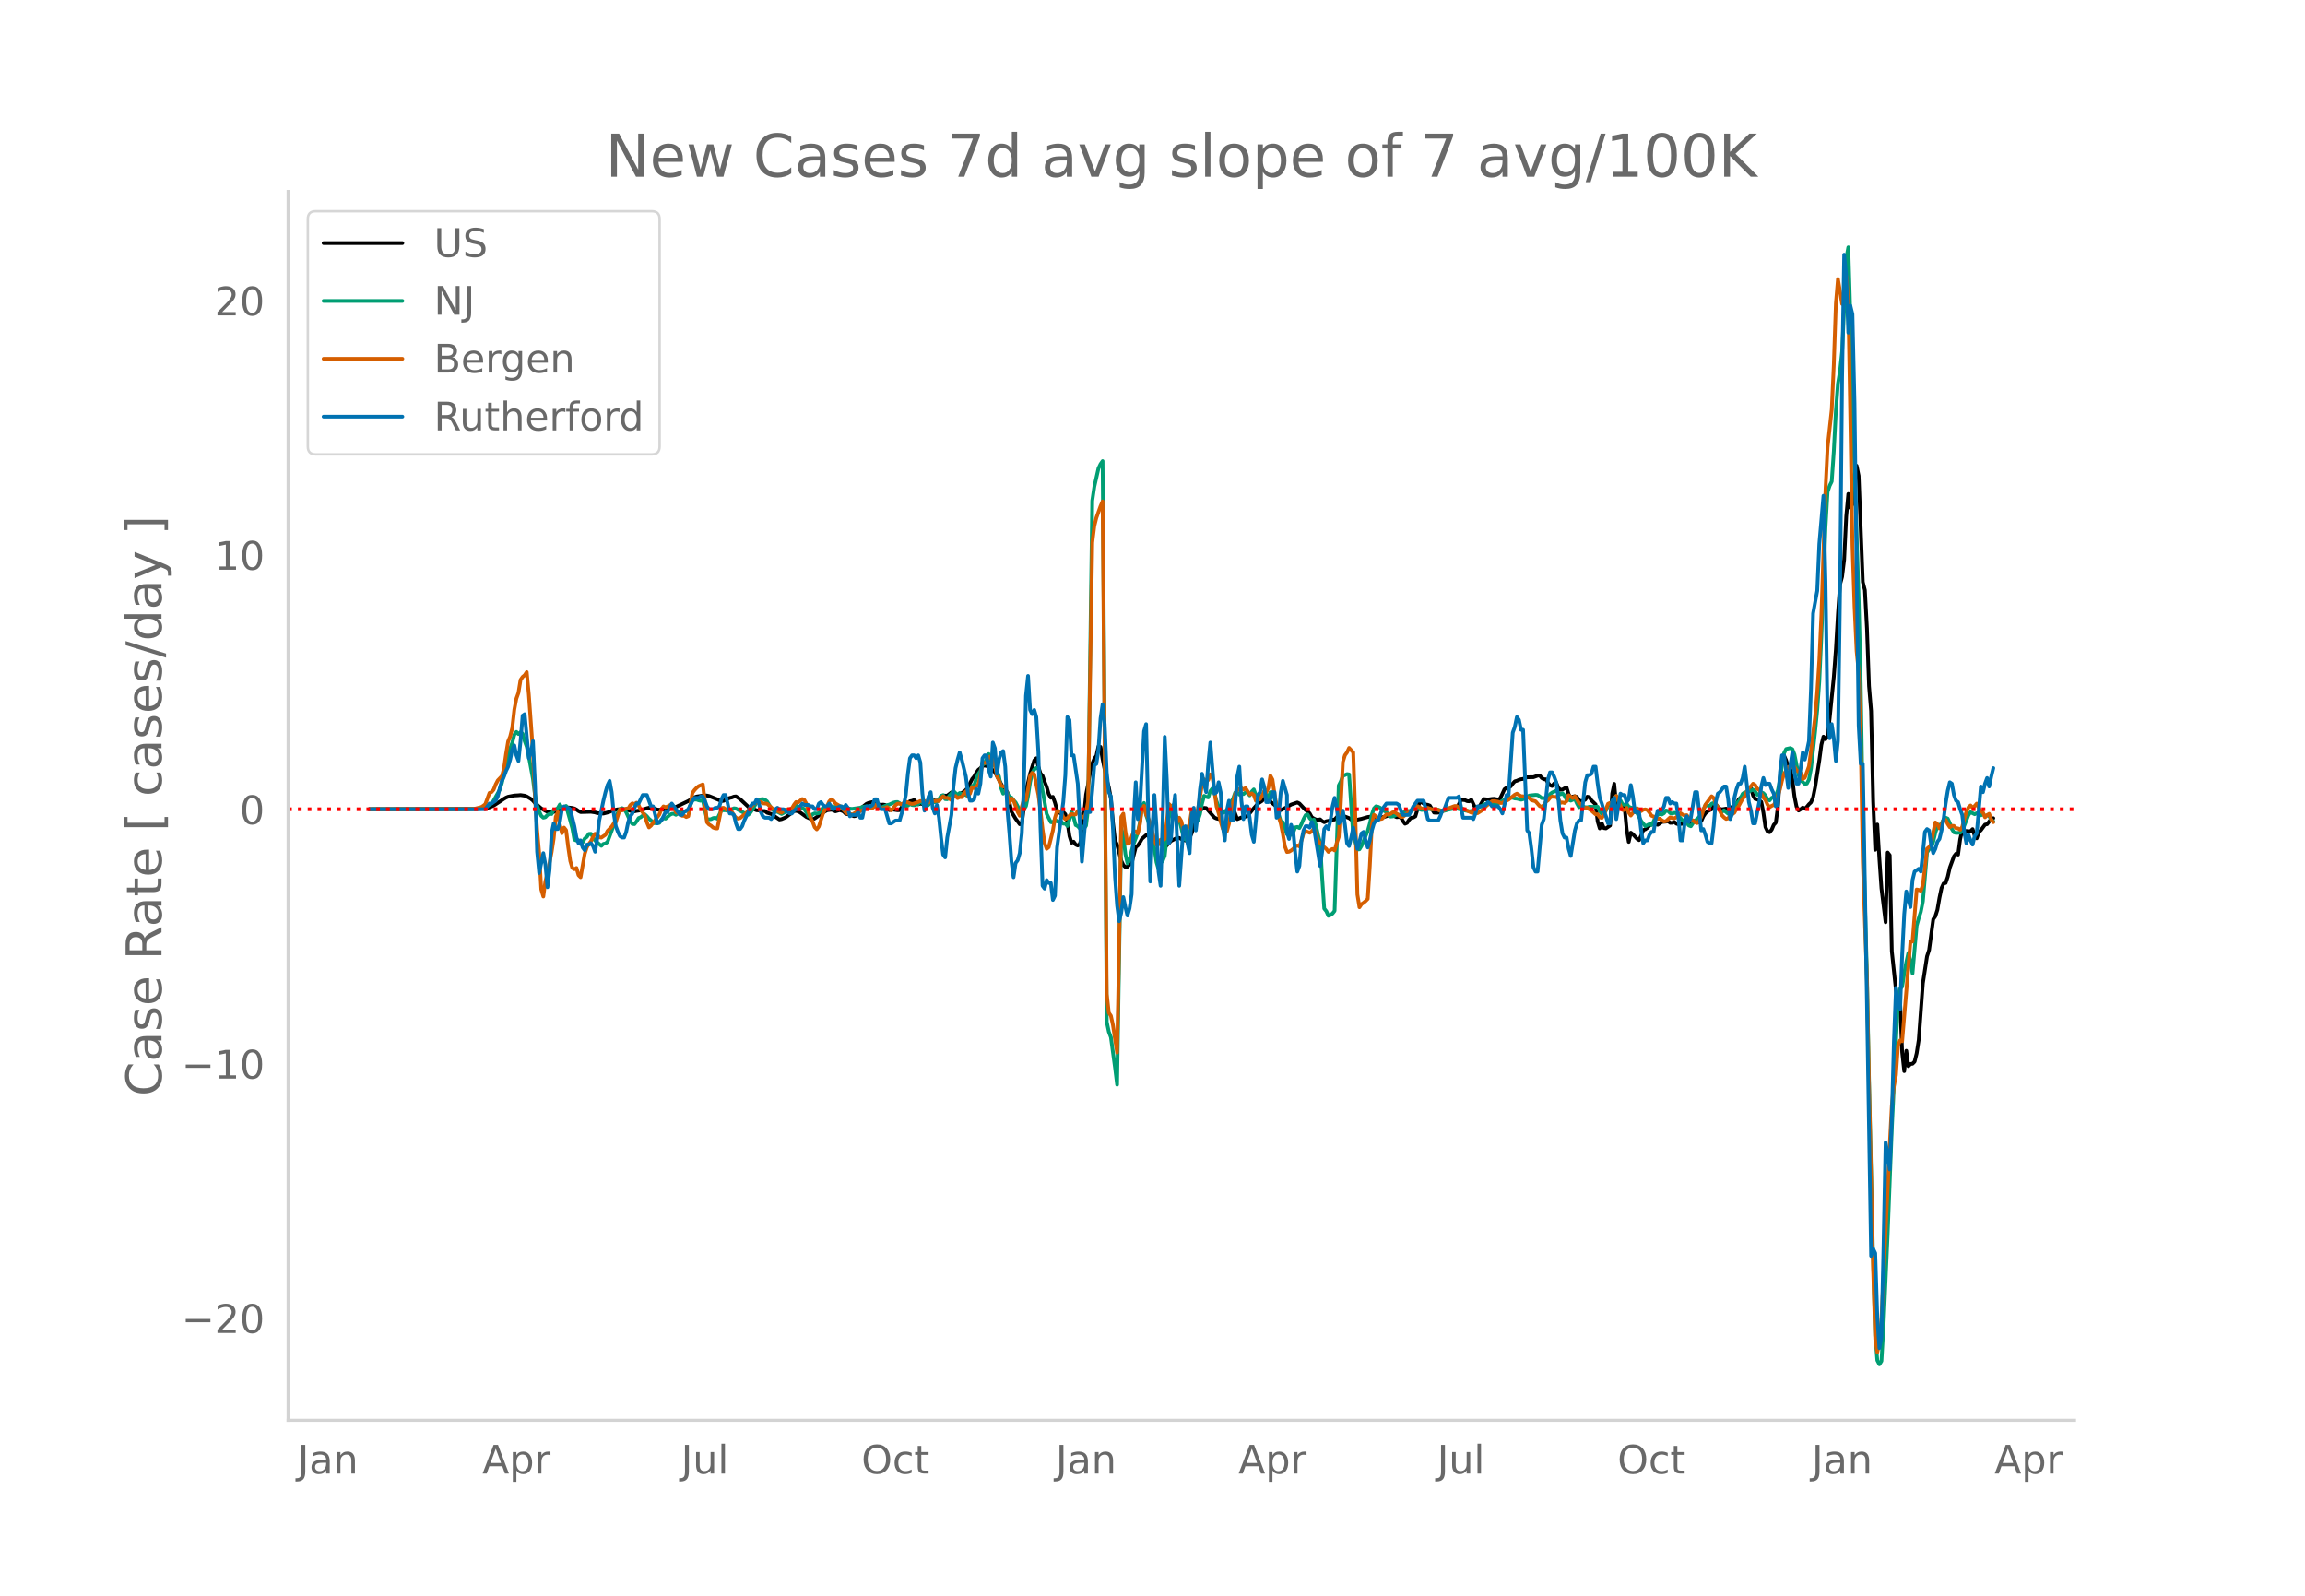 <svg height="864" viewBox="0 0 936 648" width="1248" xmlns="http://www.w3.org/2000/svg" xmlns:xlink="http://www.w3.org/1999/xlink"><defs><style>*{stroke-linecap:butt;stroke-linejoin:round}</style></defs><g id="figure_1"><path d="M0 648h936V0H0z" style="fill:#fff" id="patch_1"/><g id="axes_1"><path d="M117 576.72h725.4V77.76H117z" style="fill:none" id="patch_2"/><path clip-path="url(#p3238aab3f7)" d="m149.973 328.59 43.74-.123 3.364-.199 1.682-.423 1.682-.72 2.524-1.628 1.682-1.133.841-.494.841-.348 1.682-.327.842-.165 1.682-.094.841-.089 1.682.253.841.316 1.683.989.84.693.842 1.003 2.523 2.159 1.683.992.84.36 1.683.203.841-.11.841-.297 1.683-.285.84-.4 1.683-.934 2.524.286.84.213.842.437.841.608.841.416 4.206-.12 1.682.26.841.268 1.683.172.84.03 1.683-.436.841-.254.841-.42 1.683-.45.84-.179 3.365.142 2.524.737.84-.038.842-.184 1.682-.231 2.524-.866.84-.184.842-.045.841.149 1.682.625.841.073.842-.132 1.682.275 1.682-.46.841-.44.841-.257.842-.103 4.205-2.01.841-.405 2.524-1.52.841-.304 2.523-.36.842-.094.84.058.842.18 5.047 2.046.84-.08 1.683-.802.841-.394.841-.168.842-.349.84-.1 1.683 1.122 4.206 3.923.84-.08 1.683.69.841.028.841.199 1.683.069.84.684 1.683.514 3.365 2.256.84-.156 1.683-.706 3.365-2.555.84-.108.842.223.841.43 2.523 1.844 1.683.75.84.15.842-.292 3.365-2.41 1.682-.947 1.682-.2.841.202.841.449 1.683-.49.84.207.842.383.841.88.841.2.841-.15.842.616.84.35.842-.193.841-.958.841-1.555.841-.977 1.683-1.351.84-.377 1.683-.37.841.185.841.506.841.354.842.095.84-.082.842.125.841 1.212.841.884.841-.204.841.014 1.683.253.84-.033 1.683-2.408.841-.106 1.683-1.103.84-.166.842-.345 1.682 1.753.841-.264.841.164 1.683-.273.84.301 1.683-1.66.841.25.841.053.842-.133.84-.9.842-1.074 1.682.004 1.682-1.281.841-.177 1.683 1.22 2.523-1.284.841-.761.841-1.077 1.683-3.383.84-1.021.842-1.49.841-1.217.841-.65.841-.878.842-.228.84.195.842-.072.841.828.841.991.841.766 3.365 6.323 1.682 1.78 1.682 7.973 1.683 2.81 1.682 2.255.841-.078 1.682-13.79.842-2.998.84-3.703 1.683-5.372.841-.87.841 3.51.841 2.687.842.927.84 2.44.842 2.056.841 2.973.841 1.46.841-.371.841 2.36.842 3.016.84 1.03.842.396.841-.62.841.87.841 3.176.841 5.705.842 2.709.84-.42.842 1.177.84.393.842-.615.841-3.21 1.683-16.916.84-4.153.842-4.909.84-3.53.842-1.94.841-1.21.841-3.822.842.232.84 5.063 1.683 8.314.841 2.977.841 4.618.841 9.782.841 7.21.842 1.759 1.682 6.49.841 1.772.841.816.841-.141.841-.902.842-.425 1.682-6.61.841-.669.841-1.247.841-1.48 1.683-1.484.84.181.842.94.841.158 1.682 1.493 1.683.266.84 1.438.842.567 2.523-2.685 2.524-1.27.84.058 1.683.837.841.18.841-.438.842-.651.84-1.824.842-2.606 2.523-6.382.841-.958.842-.392.84.085 2.524 2.896.841.951.841.385.842.18.84-1.093.842-1.706.841-.375.841-.157.841-.54 1.683-.577 1.682 4.535 1.682-.696.841-.03 1.683-.645 2.523-3.067 1.682-1.888 1.682-1.103.842-1.046.84-.699 1.683 2.03 2.523 2.05.842.904.84.512 2.524-1.213 1.682-1.032 2.524-.852.841.402 2.523 2.672.842.474.84.92.842 1.528.841.533.841.387.841.124.841-.201.842.722.84.453.842-.409.841-.14 1.682-.485.841-.05.842-.943.84-.763 2.524.476 1.682.638.842.621.84.385 3.365-.722 2.524-.728 1.682-.201.841.161.841.372.841.098 1.683-.377.84-.079.842-.264 1.682-.67.841.005.842.664.84.379.842-.117.84.242.842 1.46.841 1.072.841-.356.842-1.268.84-.834.842-.071.84-.48 1.683-5.693.841-.027.841.525.842.392.84.128.842.321 1.682 2.839.841.06.841-.054 1.683-.557 1.682-.787.841-.202 3.365-.316 1.682-3.246.841-.039.841.103.841.38.842.074.84-.664 1.683 3.541.841-.513.841-.333 1.683-2.95 1.682.185 1.682-.238.841-.057 1.683.318.84-.55 1.683-3.638.841-.59.841-.186.841-.367.842-1.146.84-.932.842-.217.841-.388.841-.249.841-.103.841-.431.842-.256 2.523-.034 1.682-.604.841-.114.842 1.037.84.51.842.035.841 1.4.841 1.006.841.326.841-1.056.842-.28.84 2.05.842.799.84-.08.842-.483.841-.35.841 2.735.842 1.62.84-.673.842-.137.84.287.842 1.272.841.607 1.682-.777.842-1.217.84.204.842 1.31 1.682 1.613.841 6.97.841 2.79.842-2.055.84 1.925.842.121 1.682-1.166.841-12.988.841-3.925.842 8.882.84-.073 1.683.406.841.268.841 8.984.841 5.115.842-3.758.84.643 1.683 1.84.841.545.841-1.844.841-2.235.842-.315.84-.613.842-.901.841-.704.841-.21.841.366.841.218 1.683-1.143 1.682-.131.841-.196.841.686.841-.026.842-.349.84.722.842.23 1.682-.212.841-1.583.841-.21.842 1.33 2.523-.788.841.13.841.61.841-.539.842-1.91.84-1.257.842-.77.841-.513.841-.326.841-1.359.841-.682.842 1.022.84.802.842.184 1.682-.287.841.504.841.02.842-1.3.84-.273.842-.615.84-1.974.842-.811 1.682-1.296.841-.082.842-2.095.84-.542.842 3.118.841 1.399.841.181 1.682 1.031.842 4.331.84 5.894.842 1.75.841.36.841-1.026.841-1.971.841-.904.842-6.46.84-11.47.842-7.057.841-2.18.841 1.87.841 2.83.841.69.842 4.265.84 6.84.842 4.18.841 1.578.841-.497.841-.721.841.492.842-.788.84-1.037.842-.783.841-2.07.841-4.14 1.682-10.8.842-6.369.84-3.3.842 1.057.841-1.332.841-7.122 1.682-16.856.842-11.174.84-14.48.842-11.847.841-3.17.841-6.888.841-17.624.841-9.108.842 5.655.84-1.455.842-11.994.841-3.669.841 4.13 1.682 43.086.842 3.3.84 15.558.842 23.403.841 10.098.841 36.718.841 19.672.841-10.275.842 13.998.84 11.962 1.683 13.735.841-28.304.841 1.09.841 38.974 1.683 15.869.84 5.497.842-1.075.841 20.792.841 7.626.841-8.274.841 6.242.842-.878.84-.102.842-.854.841-3.408.841-5.433 1.682-23.013 1.683-10.912.84-2.582 1.683-12.476.841-1.167.841-2.649.842-4.852.84-3.985.842-1.854.841-.225.841-2.496.841-3.698 1.683-4.614.84-1.071.842.388.841-6.229.841-3.838.841 1.704.841-1.252.842.109.84-.004.842-.869.841 2.639.841 1.113.841-2.513.841-.776 1.683-2.284.84-.162 1.683-2.205.841-.235h0" style="fill:none;stroke:#000;stroke-linecap:round;stroke-width:1.5" id="line2d_1"/><path clip-path="url(#p3238aab3f7)" d="m149.973 328.589 42.898-.08 2.523-.205 1.683-.451 2.523-1.626.841-1.097 2.524-4.522.84-2.708 1.683-7.837 1.682-6.136.841-2.324.842-3.268.84-1.138.842.874.841-.758.841.586.841 3.027.841 2.312.842 3.955 1.682 9.117.841 6.76.841 4.032.841 2.358.841 1.825.842.747.84-.196.842-.92.841-.462.841.095.841-1.763.841-.058.842-.61.84-1.457.842 1.652 1.682-1.053 1.682 5.998.842 3.08.84 4.647.842.355.841-.119.841 1.538.841-.721.841-1.542.842-.627.84-1.248.842-.051 1.682 2.77 2.524 2.135.84-.799.842-.17.84-.652 2.524-6.783.842-3.265.84-1.874.842-1.417.84-.37.842.41.841 1.248 1.682 3.686.842 1.075.84.094.842-1.085.841-1.376.841-.337.841-.664.841-.52.842.781.84 1.002.842.701.841 1.115 1.682-.017.841-.1.842-1.307.84-.591.842.17 1.682-1.497.841-.452.841-.062.842.444 1.682-1.112.841-.048 1.682-.383.841-.15 1.683-4.453 1.682-.041.841.314.841.183.841-.358 1.683 8.002 1.682-.19.841-.428.841-.116.841.375 1.683-3.466 1.682.048.841.23.841-.178 1.683-.877.84.106 4.206 2.3.842.198.84-.882.842-1.227 1.682-2.9.841-.715.841-.518.842-.105.84.276.842.677 1.682 2.715.841.915.841.592.842-.03 1.682.917 2.523-1.341 1.682-.875.842-.774.84-.535.842.526.841.349.841.167.841.528.841 1.284.842 1.576.84.177.842-.957.841-.386.841.068.841-.156.841-.961.842-1.319.84.099.842.502 2.523-.83.841-.022.842.134.84-.213.842-.039 1.682.577 1.682.247.842.108 3.364-.49.841-.298 1.683-.269.84.148.842-.07.841-.267.841.134 1.682.48.842.121 2.523-1.055.841-.176 1.682-.783.842-.22.84-.047.842.486.841.631.841.086.841.422.841-.16.842-.673.84.412.842.098 1.682-.468.841-.968.841.454.842 1.413.84.032.842-.655.84-1.381.842-.482.841.828.841-.212.842-.96.84-1.417.842-.28.84 1.625.842.048.841-1.434.841-.885.841-1.06 1.683 1.882.84-1.054 1.683.835.841-.187.841.857.842-1.945.84-2.422.842-.23.841-2.747.841-1.928.841-1.148.841-2.574.842-.43 1.682-3.909.841 2.65.841 1.587.841.561 1.683 4.378.84 4.665.842 2.247.841-1.425.841 1.168.841 1.641.841.189.842 1.119.84.88.842 1.558.841 1.983 1.682-.7.841-1.338.842-4.14.84-5.588.842-3.66.841-1.547.841-.54.841.092.841 4.241 2.524 14.32 1.682 3.346.841.135.841-1.266.842.838.84.08.842-.041.841.849.841-.02.841.968.841-2.65.842-3.293.84 2.397.842 3.175.84.455.842.928.841-.883.841.926.842-1.164.84-7.013 1.683-124.98.841-5.67 1.682-7.46.842-1.741.84-1.204 1.683 227.705.841 4.027.841 2.229 1.682 12.383.842 6.881 1.682-104.171.841 3.259.841 7.265.841 3.758.841-1.249.842-3.806.84-2.872 1.683-4.51.841-4.215.841-6.757.841-1.101.842 4.917.84 2.419.842 3.196.841 4.326.841 3.59.841 5.576.841 2.889.842-2.537.84-.834.842-2.05 1.682-15.42.841-3.662.841-1.51 1.683 5.42.84.632.842 3.194.841 3.64.841 1.112.841.375.842-2.256.84-5.225.842-2.188.841 1.497.841.06.841-2.597.841-4.325.842-3.124.84.386.842.255.841-2.576.841-1.048.841 1.988.841 3.162.842 2.254.84 1.782.842.673.841-.257.841-.61.841-2.008 1.683-2.926.84-2.385.842-.124.84.941.842-.581.841.362.841-.659.842-.041.84 1.243.842-1.553.84-.88.842 2.3.841.184.841.302.841-.064.842-1.757.84 1.039.842 1.457.841-2.35.841.101 1.682 4.99.842 3.834.84 2.956.842.273 1.682 4.92.841-.13.841.398.842-.86.84-2.182.842-.18.841.461.841-1.645.841-2.009.841-1.596.842-.283.84 1.537.842.91.841-.374.841 2.384.841 3.794.841 3.18.842 14.374.84 12.455.842 1.04.841 1.868.841-.323.841-.611.841-1.073 1.683-50.92.84-1.635.842-2.299.841-.287.841-.406.841.128 1.683 25.308.84 2.117.842 3.103.841-.109.841-1.401 2.524-6.046.84-3 .842-3.702.841-2.481.841-.842.841.193.842.403.84.928 1.683.776.841 1.205.841.676.841-.069.842-.301.84-.434 1.683.08.841-.555.841-.758.841-.29.842.078.84-.218 1.683-.603.841-.152 1.682.516 1.683-.09.84-.243.842-.027.841.182 1.682-.102 2.524.647.84-.028 1.683-.463 2.524-.487.84.057 1.683.423 1.682.377 1.683.284.84-.119 4.206-2.01.842-.555.84-.322 1.683-.008 1.682-.256.841.069.842-.064 1.682-.92 1.682-1.064 1.682-.276.842.056.84.29.842.064 1.682.439.841-.206.841-.37 1.683-1.124 2.523-.26.841.066.841.551.842.685.84.035.842-.206.841-.32.841-1.114.841-.632 1.683-.783 1.682 1.512.84-.449.842.989.841 1.614.841.062.842.33 1.682-.709.84 1.875.842 1.498.841-.482 1.682.49.842.037.84-.225 1.683.028 1.682-.03.841 1.764.842 1.187.84-.267.842-1.147.841-2.039.841-.238.841.688.841-3.096.842-1.21.84 1.61.842.166.841 1.585.841.224.841-.49.841 1.273.842.306.84.184.842 1.545.841.435 1.682 3.301 1.683 2.113 1.682-.84.841.398.841-1.463.841-2.01.841-.698.842-.292.84.152.842-.501.841-1.129.841.205.841.883.841.172.842-.324.84.15 2.524 3.066.841.487.841.348.842 1.106.84.329.842-1.265.841-1.036.841-.584.841-.939.841-1.19 1.683-3.503.84.067.842.38.841-1.114.841-.283 1.683 1.73.84 1.344.842.568.84-.667 1.683 1.422.841-.783.842-.995 1.682-2.668.84-.497.842-1.336.841-1.832.841-.599.841.005 2.524-1.095.841.65.841 1.429.841-.353.841-.684.842.383.84.931.842 1.523.841.48.841-1.049.841-.269.841-.51.842-2.318.84-4.328.842-5.99.841-4.739.841-1.673 1.682-.375.842.434.84 2.107 1.683 8.407.841 2.064 1.682 1.544.842-.133.84-1.644.842-4.51 1.682-15.08.841-8.516.841-11.673.842-18.37 1.682-44.27.841-14.36.841-2.53.841-1.738.841-12.216.842-16.383.84-11.147.842-5.118.841-7.776.841-17.627.841-20.192.841-4.611.842 28.15.84 35.615 2.524 78.813.841 34.753.841 51.516.842 36.2.84 30.584.842 43.009 1.682 73.229.841 30.112.841 10.009.842 1.61.84-1.33.842-14.279 1.682-37.132 1.682-42.834 2.524-52.673.84-4.298.842-.825.841-5.447.841-4.487.841-3.783.842 3.317.84 4.988 1.683-19.338.841-3.044.841-2.608.841-4.235 1.683-19.876.84-1.234.842-.664.841-2.47.841-3.611.841-2.488.842-.523.84-.767.842-1.634.841-.732.841.387.841 1.816.841 2.414.842 1.364.84.23 1.683-.074.841-.799 2.524-6.393.84-1.175 1.683.83.841-.411.841.67.841.183.842-.446.84.698.842-.221.841.22.841 1.55.841.645h0" style="fill:none;stroke:#009e73;stroke-linecap:round;stroke-width:1.5" id="line2d_2"/><path clip-path="url(#p3238aab3f7)" d="m149.973 328.589 39.533-.102 3.365-.124 2.523-.622.841-.52.842-.69 1.682-4.546.841-.34.841-.972.841-2.137.841-1.617 1.683-1.775.84-3.098.842-5.88.841-5.078.841-2.035.841-3.438.842-7.508.84-4.444.842-2.363.841-5.225.841-1.22.841-.69.841-1.244.842 9.068 1.682 23.396.841 18.896.841 12.687.841 9.385.841 14.814.842 2.894.84-6.253.842-3.155 1.682-8.616.841-5.541.841-8.809.842-1.979.84 5.236.842 3.38.841-2.26.841 1.062.841 6.785.841 5.722.842 2.85.84.497.842-.51.841 2.94.841.826 1.682-9.543.842-2.59.84-1.402.842-1.108.841-1.764.841-1.267.841.294.841 1.154.842.135 1.682-1.142.84-1.583 1.683-1.741.841-1.267.842-.599 1.682-5.27.84.589 1.683-.792.841.011.841-1.424.842-.702.84.283.842-.554.841.984.841 1.832 1.682 2.34.842 2.873.84 2.012.842-.712 3.364-4.523.842-2.16.84-1.153.842.328.841-.294.841-.475.841-.25.841 1.177.842 1.911.84.294.842.464.841.655.841-.01.841.52.841-.329 1.683-9.487.84-1.13.842-.894.841-.69 1.682-.723.842 7.067.84 8.322.842.916.841.498.841.746.841.317.841.034 1.683-8.311.84-.09 1.683 1.062.841-.034.841.588.842 1.402.84.995.842.396.841-.215 2.523-2.08 1.683-2.205 1.682-1.776.841-.248 1.682-.25.842.566 1.682.147 3.364 2.951.842-.067.84.497.842.26.84-.746.842-.52 1.682-.192.841-.272.842-1.47.84-1.108.842.158 1.682-1.39.841.373.841 1.537.842 3.257.84 2.522.842 1.47.841 2.307.841.87.841-1.142 1.683-5.303 1.682-3.03.841-1.866.841-.882.841.531.841 1.142 1.683.973.84.972.842.712.841 1.03.841.486.841.113.842.35 1.682-1.097.841-.203.841-.328.841-.136 1.683-1.006 1.682-.113.841.079 1.682-1.572 1.683 1.606.84.18.842-.203.841-.362 1.682 1.357.841-.972.842-1.154.84-.599h.842l.841.204 1.682-.973.841.249.842.407.84.215.842-.17 1.682-.644.841-.373.841-.113.842.101.84.441.842.159.84-.679h.842l.841.17.841-.192.842.09.84-1.086.842-.814.84.656.842-.045.841.362.841.588.841-1.55.842-.124.84.86.842-.419.841.034.841-1.447.841-.95.841 2.035.842-1.153.84-2.578.842.407.841-.6.841-.904.841-3.585.841-5.314 1.683.214.84-2.34.842-.328.841.35.841 2.986.841 4.738.842 1.662.84 2.114.842.362.841-.147.841 3.856.841 2.895.841-1.787.842.803 1.682 4.693.841 1.572.841-3.732.841-2.996.841.339.842-4.467.84-5.45.842-1.12.841.555 1.682 8.333.841 6.287.842 7.701.84 5.688.842 2.284.841-.667 1.682-6.807.841-5.157.842-2.748.84.215.842.362.841 1.911.841.837.841-.43.841-.983.842-.679.84.226.842-.068.84-1.402 1.683 2.397.841.328.842-2.012.84-4.614 1.683-105.072.841-6.728.841-3.37 1.683-4.692.84-1.957 1.683 200.069.841 7.61.841 1.21.841 3.856 1.683 11.115.84-43.942.842-51.823.841-1.29.841 7.113.841 5.145.841-.361 1.683-4.705.84.08.842.802.841-3.742.841-6.536.841-.95.842 3.584.84 1.357.842 2.081 1.682 6.853.841 2.046.841-.237.842-1.923.84.374.842-.69 1.682-14.203.841.814 1.683 4.4.84 2.227.842-1.877.841 1.424.841 3.642.841-.419.841-.554.842-1.583.84-5.349.842-.463.841 2.34.841-2.532 1.682-9.85.842-2.25.84.34.842-.057.841-2.284.841 1.051.841 5.507.841 6.49.842 2.658.84 3.528.842 2.827.841 1.063.841.011.841-2.996.841-4.998.842-4.116.84-3.053.842-1.685 1.682-.69.841.543.841-.588 1.683 2.635.84-.464.842.667.841 2.375 1.682-.679.841-1.3.842-1.934.84.419.842-1.73.841-5.01.841 1.56.841 5.87.841 5.02.842 4.263.84 2.703.842 4.127.841 5.145.841 2.307.841-.113.841-.475.842-.633.84-.995.842-.441.841.407.841-2.352.841-2.963.841-.916 1.683.69.84-.577.842-1.085.841 2.035.841 2.906 1.683 1.674.84.893.842.724.841 1.176.841-.803.841-.373.841.588.842-2.93.84-2.498.842-13.66.841-16.849.841-2.747.841-1.142.841-1.81 1.683 1.798.84 25.567.842 32.17.841 5.191.841-1.278.841-.554.842-.712.84-.86.842-13.365.841-16.94.841-3.855.841.633.841.803.842.316.84-.17 1.683-1.763.841.034.841-.215.841-.633.842-.023.84.52.842.78.84.611.842-.068 1.682-1.413 1.683-1.018 1.682-1.436.841-.464.841.407.841.566.841.045 1.683-.34 1.682.623 1.682-.102.841.283.842.43.84.112 1.683-.938.841-.226 2.524-.939.84.057.842.588.841.361.841.08 3.365 1.617.84.124.842-.011.841.113 1.682-1.063.842-.656.84-1.086 2.524-2.058.841-.056 1.683.283.84.497.842-.034.841-.543.841-.327.841-.453 2.524-2.013.84-.418 1.683 1.04.841.023.841.26.842.113.84.317.842.893 1.682.452 1.682 1.945.842.283.84-.69.842-1.345.841-.566.841-1.063.841-.486.841.158.842-.067.84.859.842 1.606.84-.17.842.226.841-.724.841-2.442 1.683 1.199.84-.803 1.683 2.77.841.464.841 1.685 1.683-.25.84.702.842.509 1.682 1.504.841-.034.841 1.232.842.25.84-1.37 1.683-4.364.841-.384.841.746.841-2.454.842-1.13.84 2.227 1.683 3.505h.841l.841-.848.841 1.9.842 1.21.84-1.086 1.683-1.888 1.682 1.176.841-.577.842-.147.84.272.842 1.029.841 1.3.841.317.841.644.841.306.842-.068.84.644.842.498.841-.125 1.682-1.571.841.294.842.09.84-.396 1.683-1.673.841.588.841.328.841-.125.842 1.142.84.894.842.079.841.791.841.34.841-.848.841-1.708.842-2.646.84-2.273 2.524-3.426.841.678.841 2.285.842 1.65.84 1.391.842 1.697.84.882.842.622.841-.227.841-1.289.842-.43.84-.576.842-1.617.84-.995 1.683-3.087.841-.961.841-1.923.842-1.526.84-.61.842-1.064.841.52.841 1.504.841.464 1.683 3.143.84.962.842 1.922.841 1.04.841-.565.841-.35.841-1.403 1.683-4.953.84-3.584.842-2.714 1.682-2.782.841-.056.842.124.84-.113.842 1.39 1.682 1.12.841 2.443.841-.532 1.683-4.636.84-6.287 1.683-13.999.841-9.883.841-12.914.842-18.25 1.682-51.236.841-16.962 1.682-15.355.841-18.229.842-24.809.84-9.985 1.683 10.155.841-2.59.841-8.695.841 10.765 1.683 98.456.84 24.968.842 18.002.841 8.48.841 29.955.841 47.176 1.683 47.956.84 42.834 1.683 75.231.841 27.84.841 5.28.842-3.754.84-10.007 3.365-70.402.841-15.978.842-8.006.84-4.365.842-12.02.84-2.092.842.362 3.365-40.561.84.068 1.683-21.135.841.159.841.396.841-2.432 1.683-14.666.84-.69.842-1.142.841-4.885.841-3.991.841.7.842 1.765.84-1.55.842-1.99.841.068.841 1.674.841 1.3.841-.588.842.068.84.882.842.124.841.543.841-1.13.841-3.404.841-2.737.842-1.832.84-.78.842.916.841-.667.841-.984.841 1.73.841 1.357.842.498.84 1.967.842-.882.841-.531.841 2.352.841 1.052h0" style="fill:none;stroke:#d55e00;stroke-linecap:round;stroke-width:1.5" id="line2d_3"/><path clip-path="url(#p3238aab3f7)" d="M149.973 328.589h47.104l1.682-2.304h.841l1.682-1.152.841-1.728.842-3.455.84-2.88.842-1.727.841-2.304.841-1.728.841-2.88.841-4.031.842-1.728.84 4.032.842 2.303.841-8.063.841-10.366.841-.576 1.683 17.854.84-2.304.842-4.608.841 17.854.841 27.069.841 8.638 1.683-8.063.84 4.608.842 9.215.841-6.911.841-14.974.841-4.032.841 2.304h.842l.84-2.88.842-5.183.841-1.152.841 1.152.841-.576.841.576 1.683 6.91.84 4.608.842 2.304.841-1.152.841 2.88.841 1.152.842-2.304h.84l.842-.576.841 1.152.841 2.304.841-5.184.841-7.487 1.683-8.063.84-3.455.842-2.88.841-1.728.841 4.608.841 8.639.842 5.183.84 2.304.842 1.727.84.576h.842l.841-2.303.841-4.032.841-2.304.842-1.151.84-2.304.842-1.728h.841l1.682-3.455h1.683l1.682 4.607h.841l1.682 6.911 1.683-1.152 1.682-3.455h.841l1.682-3.456 3.365 4.607h.841l.841-1.151 1.682-1.152 1.683-3.456.84-1.152h1.683l.841-.576h.841l.842 1.728.84 2.304.842 1.152h1.682l.841-.576h.841l.842-.576.84-2.88.842-1.727h.841l.841 3.455.841 4.032h.841l.842.575.84 3.456.842 2.304h.841l.841-1.152.841-2.304 1.683-3.455.84-2.304.842-1.152h.841l.841-1.728.841 1.152.841 4.032.842 1.727.84.576h1.683l.841.576.841-1.152.841-2.88.842-.575.84.576h1.683l2.523 1.728h.841l.842-1.152.84-.576h.842l1.682-2.304.841.576h1.683l.84.576h.842l.841 1.152h.841l.841-2.304.841-.576.842 1.152.84.576h.842l.841-1.152 1.682 2.304.841-.576h.842l.84-.576h.842l.841 1.152.841-1.728.841 1.152.841 3.455.842-.576h1.682l.841-1.151.841 2.303h.841l.841-4.031.842-.576h1.682l.841-.576.841-2.304h.841l.841 2.88.842 1.152h1.682l1.682 5.759h.841l1.683-1.152h1.682l.841-2.88.841-3.455.841-4.031.841-8.64.842-6.334.84-1.152h.842l.841 1.152.841-1.152.841 2.88.841 12.67.842 6.91.84-2.303.842-3.456.84-1.727.842 6.335.841 2.304.841-3.456.842 5.183.84 8.063.842 6.911.84 1.152.842-8.063 1.682-9.215.841-11.518.842-7.487.84-3.456.842-2.88.841 2.88 1.682 6.912.841 6.91.842 2.88h.84l.842-.576.841-4.031.841 1.728.841-4.032.841-10.366.842-1.152h.84l.842 5.759.841 2.88.841-13.823.841 2.304.841 10.367.842-5.76.84-2.88.842-.575.841 6.335.841 17.278.841 9.79.841 11.519.842 6.335.84-5.76.842-1.15.841-2.88.841-8.063.841-20.158.841-35.707.842-8.063.84 13.822.842 1.728.841-1.728.841 2.88.841 14.398.841 30.524.842 23.613.84 1.152.842-3.456.841 1.152h.841l.841 6.91.841-1.727.842-19.581 2.523-18.43.841-10.942.841-23.613.841 1.152.842 14.398h.84l1.683 11.518 1.682 31.676 1.683-20.157h1.682l.84-8.64.842-10.366.841-.576.841-5.759.842-12.67.84-5.76.842 8.063.84 19.582.842 8.063.841 1.727.841 13.247.841 19.581.842 11.519.84 6.335.842-3.456.841-6.335.841 4.032.841 3.455.841-2.88.842-5.759.84-30.524.842-14.974.841 14.974.841-5.183 1.682-30.524.842-2.88.84 35.708.842 28.22.841-21.31.841-13.821.841 12.67.841 18.43.842 5.759.84-27.069.842-33.403.841 17.277.841 25.917.841-1.728.841-10.942.842-6.911 1.682 36.859 1.682-23.613.841-.576.841 6.911.842 4.031.84-15.55.842-2.88.841 9.216.841-6.911.841-9.791.841-6.335.842 4.031.84 3.456.842-11.519.841-8.639 1.682 20.734.841-.576.842-4.032.84 4.032.842 13.822.841 5.76.841-12.095.841-4.032.841 8.063h.842l.84-6.335.842-11.518.84-4.032.842 13.822.841 7.487.841-5.183h.842l.84 4.607.842 6.911.84 2.88.842-8.639.841-10.366.841-1.152.841-5.184.842 2.88.84 6.335h.842l.841-1.152.841-2.88h.841l.841 10.367.842-.576.84-9.79.842-4.608 1.682 5.76v14.974l.841 2.88.841-5.76.842 2.304.84 9.214.842 7.487.841-2.303.841-10.367.841-4.031.841-1.728h.842l.84.576.842-2.304.841 2.304 2.523 15.55.842-5.76.84-9.214.842-1.152.841 1.152.841-3.456.841-5.76.841-3.455.842 4.032.84 6.335.842-1.152.841-4.031.841 5.759.841 7.487.841 1.152.842-3.456.84-4.031.842 4.031.841 4.608.841-2.88.841-3.455.841-.576.842 3.455.84 2.88.842-2.88.841-4.031.841-2.88.841-1.152h.841l1.683-4.607 1.682-2.304h4.206l.84.576.842 2.304.841 1.727h2.524l1.682-3.455 1.682-2.304h2.523l.842 3.456.84 4.031.842.576H584l.842-1.728.84-2.303.842-.576 1.682-4.608h3.365l.84-.576.842 4.032.841 4.607h3.365l.84.576.842-2.303.841-2.88h2.524l.84-.576.842-1.152.841.576.841 1.152h2.524l.84 1.152.842 1.728.841-3.456.841-4.031h.841l1.683-25.341.84-2.304.842-4.031.841 1.152.841 4.031h.841l1.683 40.89.84 1.153.842 6.335.841 7.487.841 1.727h.841l1.683-19.005.84-2.304 1.683-16.126.841-2.88h.841l.841 1.729.842 2.303.84 6.335.842 9.215.84 5.184.842 1.727h.841l.841 4.608.842 2.88 1.682-10.367.84-2.88.842-1.152h.841l1.682-15.55.842-2.88h.84l.842-.575.841-2.88h.841l.841 6.911.841 5.76.842 2.303.84 2.88.842 2.303.841 2.88h.841l.841-9.215.841-1.152.842 8.64 1.682-10.367.841.576h.841l.841 2.88.841-1.153.842-5.759.84 4.607.842 6.336h1.682l.841 7.487.841 5.183.842-1.152h.84l.842-2.304.841-1.151h.841l.841-5.184.841-3.455h1.683l.84-1.728.842-3.456h.841l.841 2.304.841-.576.842.576h.84l.842 5.76.841 9.214h.841l.841-6.911.841-2.88.842 2.304.84-1.728 1.683-10.366h.841l1.682 15.55.842-.576.84 2.303.842 2.88.841.576h.841l.841-6.911.841-9.79.842-3.456.84-.576 1.683-2.304h.841l.841 5.183.841 8.063.842-2.303.84-6.336.842-3.455.84-2.304h.842l.841-2.304.841-4.607 1.683 14.398.84 3.456.842 5.183h.841l1.682-8.639.841-6.335.842-3.456.84 2.88.842-.576h.841l.841 2.304.841 1.728.841 5.183.842-.576.84-13.246.842-6.911h.841l1.682 13.246.841-9.215.842-5.183.84 8.063.842 4.607h.841l1.682-12.67.841 2.88.842-3.456.84-4.032.842-21.309.841-30.524 1.682-9.214.841-19.006 1.683-19.581.84 34.555.842 55.865.841 8.063.841-5.76.841 5.76.842 9.214.84-8.063.842-59.32.841-88.116.841-50.105.841 8.638.841 23.037.842-10.942.84 3.455.842 36.284 1.682 130.734.841 15.55h.841l1.683 97.331 1.682 102.515.841-2.88.841 1.728.841 25.917.842 12.67.84-4.607.842-36.86.84-42.042.842 4.607.841 6.335.841-20.733.842-31.1.84-21.885.842 6.911.84 1.728.842-21.885.841-16.702.841-9.215.841 3.456.842 2.88.84-10.943.842-3.456 1.682-1.151.841 1.151.841-7.487.842-8.638.84-1.152.842.576.841 5.759.841 3.455.841-1.727.841-2.88.842-1.152.84-3.455.842-4.608.841-6.335.841-5.183.841-3.456.841.576.842 4.608.84 2.303.842.576.841 2.88.841 2.303.841 6.912.841 4.607.842-3.456.84 2.304.842 1.728.841-3.456.841-1.151 1.682-19.006.842 2.304.84-3.456.842-2.304.841 3.456.841-4.031.841-3.456h0" style="fill:none;stroke:#0072b2;stroke-linecap:round;stroke-width:1.5" id="line2d_4"/><path clip-path="url(#p3238aab3f7)" d="M117 328.589h725.4" style="fill:none;stroke:red;stroke-dasharray:1.5,2.475;stroke-dashoffset:0;stroke-width:1.5" id="line2d_5"/><path d="M117 576.72V77.76" style="fill:none;stroke:#d3d3d3;stroke-linecap:square;stroke-linejoin:miter;stroke-width:1.25" id="patch_3"/><path d="M117 576.72h725.4" style="fill:none;stroke:#d3d3d3;stroke-linecap:square;stroke-linejoin:miter;stroke-width:1.25" id="patch_4"/><g id="matplotlib.axis_1"><g id="xtick_1"><g style="fill:#696969" transform="matrix(.16 0 0 -.16 120.817 598.378)" id="text_1"><defs><path d="M9.813 72.906h9.859V5.078q0-13.187-5-19.14-5-5.954-16.094-5.954h-3.75v8.297h3.078q6.531 0 9.219 3.672Q9.813-4.39 9.813 5.078z" id="DejaVuSans-74"/><path d="M34.281 27.484q-10.89 0-15.093-2.484-4.204-2.484-4.204-8.5 0-4.781 3.157-7.594 3.156-2.797 8.562-2.797 7.485 0 12 5.297 4.516 5.297 4.516 14.078v2zm17.922 3.72V0H43.22v8.297Q40.14 3.328 35.547.953q-4.594-2.375-11.234-2.375-8.391 0-13.36 4.719Q6 8.016 6 15.922q0 9.219 6.172 13.906 6.187 4.688 18.437 4.688h12.61v.89q0 6.203-4.078 9.594-4.078 3.39-11.453 3.39-4.688 0-9.141-1.124-4.438-1.125-8.531-3.375v8.312q4.921 1.906 9.562 2.844 4.64.953 9.031.953 11.875 0 17.735-6.156 5.86-6.14 5.86-18.64z" id="DejaVuSans-97"/><path d="M54.89 33.016V0h-8.984v32.719q0 7.765-3.031 11.61-3.031 3.858-9.078 3.858-7.281 0-11.484-4.64-4.204-4.625-4.204-12.64V0H9.08v54.688h9.03v-8.5q3.235 4.937 7.594 7.374Q30.078 56 35.797 56q9.422 0 14.25-5.828 4.844-5.828 4.844-17.156z" id="DejaVuSans-110"/></defs><use xlink:href="#DejaVuSans-74"/><use x="29.492" xlink:href="#DejaVuSans-97"/><use x="90.771" xlink:href="#DejaVuSans-110"/></g></g><g id="xtick_2"><g style="fill:#696969" transform="matrix(.16 0 0 -.16 195.854 598.378)" id="text_2"><defs><path d="M34.188 63.188 20.797 26.906h26.812zm-5.579 9.718h11.188L67.578 0h-10.25l-6.64 18.703h-32.86L11.188 0H.78z" id="DejaVuSans-65"/><path d="M18.11 8.203v-29H9.077v75.484h9.031v-8.296q2.844 4.875 7.157 7.234Q29.594 56 35.594 56q9.968 0 16.187-7.906 6.235-7.907 6.235-20.797T51.78 6.484q-6.218-7.906-16.187-7.906-6 0-10.328 2.375-4.313 2.375-7.157 7.25zm30.578 19.094q0 9.906-4.079 15.547-4.078 5.64-11.203 5.64-7.14 0-11.218-5.64-4.079-5.64-4.079-15.547 0-9.906 4.078-15.547 4.079-5.64 11.22-5.64 7.124 0 11.202 5.64t4.078 15.547z" id="DejaVuSans-112"/><path d="M41.11 46.297q-1.516.875-3.297 1.281Q36.03 48 33.89 48q-7.625 0-11.703-4.953-4.079-4.953-4.079-14.234V0H9.08v54.688h9.03v-8.5q2.844 4.984 7.375 7.39Q30.031 56 36.531 56q.922 0 2.047-.125 1.125-.11 2.484-.36z" id="DejaVuSans-114"/></defs><use xlink:href="#DejaVuSans-65"/><use x="68.408" xlink:href="#DejaVuSans-112"/><use x="131.885" xlink:href="#DejaVuSans-114"/></g></g><g id="xtick_3"><g style="fill:#696969" transform="matrix(.16 0 0 -.16 276.585 598.378)" id="text_3"><defs><path d="M8.5 21.578v33.11h8.984V21.922q0-7.766 3.016-11.656 3.031-3.875 9.094-3.875 7.265 0 11.484 4.64 4.234 4.64 4.234 12.656v31h8.985V0h-8.984v8.406Q42.047 3.422 37.718 1q-4.313-2.422-10.032-2.422-9.421 0-14.312 5.86Q8.5 10.296 8.5 21.578zM31.11 56z" id="DejaVuSans-117"/><path d="M9.422 75.984h8.984V0H9.422z" id="DejaVuSans-108"/></defs><use xlink:href="#DejaVuSans-74"/><use x="29.492" xlink:href="#DejaVuSans-117"/><use x="92.871" xlink:href="#DejaVuSans-108"/></g></g><g id="xtick_4"><g style="fill:#696969" transform="matrix(.16 0 0 -.16 349.79 598.378)" id="text_4"><defs><path d="M39.406 66.219q-10.75 0-17.078-8.016-6.312-8-6.312-21.828 0-13.766 6.312-21.781 6.328-8 17.078-8 10.735 0 17.016 8 6.281 8.015 6.281 21.781 0 13.828-6.281 21.828-6.281 8.016-17.016 8.016zm0 8q15.328 0 24.5-10.281 9.188-10.282 9.188-27.563 0-17.234-9.188-27.516-9.172-10.28-24.5-10.28-15.375 0-24.593 10.25-9.204 10.265-9.204 27.546t9.204 27.563q9.218 10.28 24.593 10.28z" id="DejaVuSans-79"/><path d="M48.781 52.594v-8.407q-3.812 2.11-7.64 3.157-3.828 1.047-7.735 1.047-8.75 0-13.593-5.547-4.829-5.532-4.829-15.547 0-10.016 4.829-15.563 4.843-5.53 13.593-5.53 3.907 0 7.735 1.046 3.828 1.047 7.64 3.156V2.094Q45.016.344 40.984-.531q-4.015-.89-8.562-.89-12.36 0-19.64 7.765-7.266 7.765-7.266 20.953 0 13.375 7.343 21.031Q20.22 56 33.016 56q4.14 0 8.093-.86 3.953-.843 7.672-2.546z" id="DejaVuSans-99"/><path d="M18.313 70.219V54.688h18.5v-6.985h-18.5V18.016q0-6.688 1.828-8.594 1.828-1.906 7.453-1.906h9.218V0h-9.218q-10.407 0-14.36 3.875-3.953 3.89-3.953 14.14v29.688H2.687v6.984h6.594V70.22z" id="DejaVuSans-116"/></defs><use xlink:href="#DejaVuSans-79"/><use x="78.711" xlink:href="#DejaVuSans-99"/><use x="133.691" xlink:href="#DejaVuSans-116"/></g></g><g id="xtick_5"><g style="fill:#696969" transform="matrix(.16 0 0 -.16 428.675 598.378)" id="text_5"><use xlink:href="#DejaVuSans-74"/><use x="29.492" xlink:href="#DejaVuSans-97"/><use x="90.771" xlink:href="#DejaVuSans-110"/></g></g><g id="xtick_6"><g style="fill:#696969" transform="matrix(.16 0 0 -.16 502.87 598.378)" id="text_6"><use xlink:href="#DejaVuSans-65"/><use x="68.408" xlink:href="#DejaVuSans-112"/><use x="131.885" xlink:href="#DejaVuSans-114"/></g></g><g id="xtick_7"><g style="fill:#696969" transform="matrix(.16 0 0 -.16 583.602 598.378)" id="text_7"><use xlink:href="#DejaVuSans-74"/><use x="29.492" xlink:href="#DejaVuSans-117"/><use x="92.871" xlink:href="#DejaVuSans-108"/></g></g><g id="xtick_8"><g style="fill:#696969" transform="matrix(.16 0 0 -.16 656.807 598.378)" id="text_8"><use xlink:href="#DejaVuSans-79"/><use x="78.711" xlink:href="#DejaVuSans-99"/><use x="133.691" xlink:href="#DejaVuSans-116"/></g></g><g id="xtick_9"><g style="fill:#696969" transform="matrix(.16 0 0 -.16 735.691 598.378)" id="text_9"><use xlink:href="#DejaVuSans-74"/><use x="29.492" xlink:href="#DejaVuSans-97"/><use x="90.771" xlink:href="#DejaVuSans-110"/></g></g><g id="xtick_10"><g style="fill:#696969" transform="matrix(.16 0 0 -.16 809.887 598.378)" id="text_10"><use xlink:href="#DejaVuSans-65"/><use x="68.408" xlink:href="#DejaVuSans-112"/><use x="131.885" xlink:href="#DejaVuSans-114"/></g></g></g><g id="matplotlib.axis_2"><g id="ytick_1"><g style="fill:#696969" transform="matrix(.16 0 0 -.16 73.733 541.274)" id="text_11"><defs><path d="M10.594 35.5h62.593v-8.297H10.594z" id="DejaVuSans-8722"/><path d="M19.188 8.297h34.421V0H7.33v8.297q5.609 5.812 15.296 15.594 9.703 9.797 12.188 12.64 4.734 5.313 6.609 9 1.89 3.688 1.89 7.25 0 5.813-4.078 9.469-4.078 3.672-10.625 3.672-4.64 0-9.797-1.61-5.14-1.609-11-4.89v9.969Q13.767 71.78 18.938 73q5.188 1.219 9.485 1.219 11.328 0 18.062-5.672 6.735-5.656 6.735-15.125 0-4.5-1.688-8.531-1.672-4.016-6.125-9.485-1.218-1.422-7.765-8.187-6.532-6.766-18.453-18.922z" id="DejaVuSans-50"/><path d="M31.781 66.406q-7.61 0-11.453-7.5Q16.5 51.422 16.5 36.375q0-14.984 3.828-22.484 3.844-7.5 11.453-7.5 7.672 0 11.5 7.5 3.844 7.5 3.844 22.484 0 15.047-3.844 22.531-3.828 7.5-11.5 7.5zm0 7.813q12.266 0 18.735-9.703 6.468-9.688 6.468-28.141 0-18.406-6.468-28.11-6.47-9.687-18.735-9.687-12.25 0-18.718 9.688-6.47 9.703-6.47 28.109 0 18.453 6.47 28.14Q19.53 74.22 31.78 74.22z" id="DejaVuSans-48"/></defs><use xlink:href="#DejaVuSans-8722"/><use x="83.789" xlink:href="#DejaVuSans-50"/><use x="147.412" xlink:href="#DejaVuSans-48"/></g></g><g id="ytick_2"><g style="fill:#696969" transform="matrix(.16 0 0 -.16 73.733 437.97)" id="text_12"><defs><path d="M12.406 8.297h16.11v55.625l-17.532-3.516v8.985l17.438 3.515h9.86V8.296H54.39V0H12.406z" id="DejaVuSans-49"/></defs><use xlink:href="#DejaVuSans-8722"/><use x="83.789" xlink:href="#DejaVuSans-49"/><use x="147.412" xlink:href="#DejaVuSans-48"/></g></g><g id="ytick_3"><use xlink:href="#DejaVuSans-48" style="fill:#696969" transform="matrix(.16 0 0 -.16 97.32 334.668)" id="text_13"/></g><g id="ytick_4"><g style="fill:#696969" transform="matrix(.16 0 0 -.16 87.14 231.364)" id="text_14"><use xlink:href="#DejaVuSans-49"/><use x="63.623" xlink:href="#DejaVuSans-48"/></g></g><g id="ytick_5"><g style="fill:#696969" transform="matrix(.16 0 0 -.16 87.14 128.061)" id="text_15"><use xlink:href="#DejaVuSans-50"/><use x="63.623" xlink:href="#DejaVuSans-48"/></g></g><g style="fill:#696969" transform="matrix(0 -.2 -.2 0 65.573 445.117)" id="text_16"><defs><path d="M64.406 67.281v-10.39q-4.984 4.64-10.625 6.922-5.64 2.296-11.984 2.296-12.5 0-19.14-7.64-6.641-7.64-6.641-22.094 0-14.406 6.64-22.047 6.64-7.64 19.14-7.64 6.345 0 11.985 2.296 5.64 2.297 10.625 6.938V5.609Q59.234 2.094 53.437.33q-5.78-1.75-12.218-1.75-16.563 0-26.094 10.124-9.516 10.14-9.516 27.672 0 17.578 9.516 27.703 9.531 10.14 26.094 10.14 6.531 0 12.312-1.734 5.797-1.734 10.875-5.203z" id="DejaVuSans-67"/><path d="M44.281 53.078v-8.5q-3.797 1.953-7.906 2.922-4.094.984-8.5.984-6.688 0-10.031-2.047-3.344-2.046-3.344-6.156 0-3.125 2.39-4.906 2.391-1.781 9.626-3.39l3.078-.688q9.562-2.047 13.593-5.781 4.032-3.735 4.032-10.422 0-7.625-6.032-12.078-6.03-4.438-16.578-4.438-4.39 0-9.156.86Q10.688.296 5.422 2v9.281q4.984-2.594 9.812-3.89 4.829-1.282 9.579-1.282 6.343 0 9.75 2.172 3.421 2.172 3.421 6.125 0 3.656-2.468 5.61-2.453 1.953-10.813 3.765l-3.125.735q-8.344 1.75-12.062 5.39-3.704 3.64-3.704 9.985 0 7.718 5.47 11.906Q16.75 56 26.811 56q4.97 0 9.36-.734 4.406-.72 8.11-2.188z" id="DejaVuSans-115"/><path d="M56.203 29.594v-4.39H14.891q.593-9.282 5.593-14.142 5-4.859 13.938-4.859 5.172 0 10.031 1.266 4.86 1.265 9.656 3.812v-8.5Q49.266.734 44.187-.344 39.11-1.422 33.892-1.422q-13.094 0-20.735 7.61-7.64 7.625-7.64 20.625 0 13.421 7.25 21.296Q20.016 56 32.328 56q11.031 0 17.453-7.11 6.422-7.093 6.422-19.296zm-8.984 2.64q-.094 7.36-4.125 11.75-4.032 4.407-10.672 4.407-7.516 0-12.031-4.25-4.516-4.25-5.203-11.97z" id="DejaVuSans-101"/><path d="M44.39 34.188q3.172-1.079 6.172-4.594 3-3.516 6.032-9.672L66.609 0H56l-9.313 18.703q-3.624 7.328-7.015 9.719-3.39 2.39-9.25 2.39h-10.75V0h-9.86v72.906h22.266q12.5 0 18.656-5.234 6.157-5.219 6.157-15.766 0-6.89-3.203-11.437-3.204-4.532-9.297-6.282zM19.673 64.797V38.922h12.406q7.125 0 10.766 3.297 3.64 3.297 3.64 9.687 0 6.39-3.64 9.64-3.64 3.25-10.766 3.25z" id="DejaVuSans-82"/><path d="M8.594 75.984h20.703V69H17.578V-6.203h11.719v-6.984H8.594z" id="DejaVuSans-91"/><path d="M25.39 72.906h8.297L8.297-9.28H0z" id="DejaVuSans-47"/><path d="M45.406 46.39v29.594h8.985V0h-8.985v8.203Q42.578 3.328 38.25.953q-4.313-2.375-10.375-2.375-9.906 0-16.14 7.906-6.22 7.922-6.22 20.813 0 12.89 6.22 20.797Q17.968 56 27.874 56q6.063 0 10.375-2.375 4.328-2.36 7.156-7.234zm-30.61-19.093q0-9.906 4.079-15.547 4.078-5.64 11.203-5.64 7.125 0 11.219 5.64 4.11 5.64 4.11 15.547 0 9.906-4.11 15.547-4.094 5.64-11.219 5.64-7.125 0-11.203-5.64-4.078-5.64-4.078-15.547z" id="DejaVuSans-100"/><path d="M32.172-5.078q-3.797-9.766-7.422-12.735-3.61-2.984-9.656-2.984H7.906v7.516h5.282q3.703 0 5.75 1.765Q21-9.766 23.483-3.219l1.61 4.094-22.11 53.813H12.5l17.094-42.766 17.093 42.766h9.516z" id="DejaVuSans-121"/><path d="M30.422 75.984v-89.171H9.719v6.984H21.39V69H9.719v6.984z" id="DejaVuSans-93"/></defs><use xlink:href="#DejaVuSans-67"/><use x="69.824" xlink:href="#DejaVuSans-97"/><use x="131.104" xlink:href="#DejaVuSans-115"/><use x="183.203" xlink:href="#DejaVuSans-101"/><use x="244.727" xlink:href="#DejaVuSans-32"/><use x="276.514" xlink:href="#DejaVuSans-82"/><use x="343.746" xlink:href="#DejaVuSans-97"/><use x="405.025" xlink:href="#DejaVuSans-116"/><use x="444.234" xlink:href="#DejaVuSans-101"/><use x="505.758" xlink:href="#DejaVuSans-32"/><use x="537.545" xlink:href="#DejaVuSans-91"/><use x="576.559" xlink:href="#DejaVuSans-32"/><use x="608.346" xlink:href="#DejaVuSans-99"/><use x="663.326" xlink:href="#DejaVuSans-97"/><use x="724.605" xlink:href="#DejaVuSans-115"/><use x="776.705" xlink:href="#DejaVuSans-101"/><use x="838.229" xlink:href="#DejaVuSans-115"/><use x="890.328" xlink:href="#DejaVuSans-47"/><use x="924.02" xlink:href="#DejaVuSans-100"/><use x="987.496" xlink:href="#DejaVuSans-97"/><use x="1048.775" xlink:href="#DejaVuSans-121"/><use x="1107.955" xlink:href="#DejaVuSans-32"/><use x="1139.742" xlink:href="#DejaVuSans-93"/></g></g><g style="fill:#696969" transform="matrix(.24 0 0 -.24 245.86 71.76)" id="text_17"><defs><path d="M9.813 72.906h13.28l32.329-60.984v60.984h9.562V0h-13.28L19.39 60.984V0H9.813z" id="DejaVuSans-78"/><path d="M4.203 54.688h8.985l11.234-42.672 11.172 42.672h10.593l11.235-42.672 11.187 42.672h8.985L63.28 0H52.688L40.922 44.828 29.109 0H18.5z" id="DejaVuSans-119"/><path d="M8.203 72.906h46.875v-4.203L28.61 0H18.312L43.22 64.594H8.203z" id="DejaVuSans-55"/><path d="M2.984 54.688H12.5L29.594 8.797l17.093 45.89h9.516L35.687 0H23.485z" id="DejaVuSans-118"/><path d="M45.406 27.984q0 9.766-4.031 15.125-4.016 5.375-11.297 5.375-7.219 0-11.25-5.375-4.031-5.359-4.031-15.125 0-9.718 4.031-15.093t11.25-5.375q7.281 0 11.297 5.375 4.031 5.375 4.031 15.093zm8.985-21.203q0-13.953-6.203-20.765Q42-20.797 29.203-20.797q-4.734 0-8.937.703-4.203.703-8.157 2.172v8.735q3.954-2.141 7.813-3.157 3.86-1.031 7.86-1.031 8.843 0 13.234 4.61 4.39 4.609 4.39 13.937v4.453q-2.781-4.844-7.125-7.234Q33.938 0 27.875 0 17.828 0 11.672 7.656q-6.156 7.672-6.156 20.328 0 12.688 6.156 20.344Q17.828 56 27.875 56q6.063 0 10.406-2.39 4.344-2.391 7.125-7.22v8.297h8.985z" id="DejaVuSans-103"/><path d="M30.61 48.39q-7.22 0-11.422-5.64-4.204-5.64-4.204-15.453 0-9.813 4.172-15.453 4.188-5.64 11.453-5.64 7.188 0 11.375 5.655 4.203 5.672 4.203 15.438 0 9.719-4.203 15.406-4.187 5.688-11.375 5.688zm0 7.61q11.718 0 18.406-7.625 6.703-7.61 6.703-21.078 0-13.422-6.703-21.078-6.688-7.64-18.407-7.64-11.765 0-18.437 7.64-6.656 7.656-6.656 21.078 0 13.469 6.656 21.078Q18.844 56 30.609 56z" id="DejaVuSans-111"/><path d="M37.11 75.984V68.5h-8.594q-4.828 0-6.72-1.953-1.874-1.953-1.874-7.031v-4.828h14.797v-6.985H19.922V0H10.89v47.703H2.297v6.984h8.594V58.5q0 9.125 4.25 13.297 4.25 4.187 13.468 4.187z" id="DejaVuSans-102"/><path d="M9.813 72.906h9.859V42.094L52.39 72.906h12.703L28.906 38.922 67.672 0H54.688L19.672 35.11V0h-9.86z" id="DejaVuSans-75"/></defs><use xlink:href="#DejaVuSans-78"/><use x="74.805" xlink:href="#DejaVuSans-101"/><use x="136.328" xlink:href="#DejaVuSans-119"/><use x="218.115" xlink:href="#DejaVuSans-32"/><use x="249.902" xlink:href="#DejaVuSans-67"/><use x="319.727" xlink:href="#DejaVuSans-97"/><use x="381.006" xlink:href="#DejaVuSans-115"/><use x="433.105" xlink:href="#DejaVuSans-101"/><use x="494.629" xlink:href="#DejaVuSans-115"/><use x="546.729" xlink:href="#DejaVuSans-32"/><use x="578.516" xlink:href="#DejaVuSans-55"/><use x="642.139" xlink:href="#DejaVuSans-100"/><use x="705.615" xlink:href="#DejaVuSans-32"/><use x="737.402" xlink:href="#DejaVuSans-97"/><use x="798.682" xlink:href="#DejaVuSans-118"/><use x="857.861" xlink:href="#DejaVuSans-103"/><use x="921.338" xlink:href="#DejaVuSans-32"/><use x="953.125" xlink:href="#DejaVuSans-115"/><use x="1005.225" xlink:href="#DejaVuSans-108"/><use x="1033.008" xlink:href="#DejaVuSans-111"/><use x="1094.189" xlink:href="#DejaVuSans-112"/><use x="1157.666" xlink:href="#DejaVuSans-101"/><use x="1219.189" xlink:href="#DejaVuSans-32"/><use x="1250.977" xlink:href="#DejaVuSans-111"/><use x="1312.158" xlink:href="#DejaVuSans-102"/><use x="1347.363" xlink:href="#DejaVuSans-32"/><use x="1379.15" xlink:href="#DejaVuSans-55"/><use x="1442.773" xlink:href="#DejaVuSans-32"/><use x="1474.561" xlink:href="#DejaVuSans-97"/><use x="1535.84" xlink:href="#DejaVuSans-118"/><use x="1595.02" xlink:href="#DejaVuSans-103"/><use x="1658.496" xlink:href="#DejaVuSans-47"/><use x="1692.188" xlink:href="#DejaVuSans-49"/><use x="1755.811" xlink:href="#DejaVuSans-48"/><use x="1819.434" xlink:href="#DejaVuSans-48"/><use x="1883.057" xlink:href="#DejaVuSans-75"/></g><g id="legend_1"><path d="M128.2 184.5h136.45q3.2 0 3.2-3.2V88.96q0-3.2-3.2-3.2H128.2q-3.2 0-3.2 3.2v92.34q0 3.2 3.2 3.2z" style="fill:none;opacity:.8;stroke:#ccc;stroke-linejoin:miter" id="patch_5"/><path d="M131.4 98.718h32" style="fill:none;stroke:#000;stroke-linecap:round;stroke-width:1.5" id="line2d_6"/><g style="fill:#696969" transform="matrix(.16 0 0 -.16 176.2 104.317)" id="text_18"><defs><path d="M8.688 72.906h9.921V28.61q0-11.718 4.235-16.875 4.25-5.14 13.781-5.14 9.469 0 13.719 5.14 4.25 5.157 4.25 16.875v44.297H64.5V27.391q0-14.25-7.063-21.532-7.046-7.28-20.812-7.28-13.828 0-20.89 7.28-7.047 7.282-7.047 21.532z" id="DejaVuSans-85"/><path d="M53.516 70.516V60.89q-5.61 2.687-10.594 4-4.984 1.328-9.625 1.328-8.047 0-12.422-3.125t-4.375-8.89q0-4.845 2.906-7.313 2.907-2.453 11.016-3.97l5.953-1.218q11.031-2.11 16.281-7.406 5.25-5.297 5.25-14.172 0-10.61-7.11-16.078-7.093-5.469-20.812-5.469-5.172 0-11.015 1.172Q13.14.922 6.89 3.219v10.156q6-3.36 11.765-5.078 5.766-1.703 11.328-1.703 8.438 0 13.032 3.312 4.593 3.328 4.593 9.485 0 5.359-3.297 8.39-3.296 3.032-10.812 4.547L27.484 33.5q-11.03 2.188-15.968 6.875-4.922 4.688-4.922 13.047 0 9.672 6.812 15.234 6.813 5.563 18.766 5.563 5.14 0 10.453-.938 5.328-.922 10.89-2.765z" id="DejaVuSans-83"/></defs><use xlink:href="#DejaVuSans-85"/><use x="73.193" xlink:href="#DejaVuSans-83"/></g><path d="M131.4 122.203h32" style="fill:none;stroke:#009e73;stroke-linecap:round;stroke-width:1.5" id="line2d_8"/><g style="fill:#696969" transform="matrix(.16 0 0 -.16 176.2 127.802)" id="text_19"><use xlink:href="#DejaVuSans-78"/><use x="74.805" xlink:href="#DejaVuSans-74"/></g><path d="M131.4 145.688h32" style="fill:none;stroke:#d55e00;stroke-linecap:round;stroke-width:1.5" id="line2d_10"/><g style="fill:#696969" transform="matrix(.16 0 0 -.16 176.2 151.287)" id="text_20"><defs><path d="M19.672 34.813V8.108H35.5q7.953 0 11.781 3.297 3.844 3.297 3.844 10.078 0 6.844-3.844 10.078-3.828 3.25-11.781 3.25zm0 29.984V42.828h14.61q7.218 0 10.75 2.703 3.546 2.719 3.546 8.282 0 5.515-3.547 8.25-3.531 2.734-10.75 2.734zm-9.86 8.11h25.204q11.28 0 17.375-4.688Q58.5 63.53 58.5 54.89q0-6.703-3.125-10.657-3.125-3.953-9.188-4.922 7.282-1.562 11.313-6.53 4.031-4.954 4.031-12.376 0-9.765-6.64-15.093Q48.25 0 35.984 0H9.812z" id="DejaVuSans-66"/></defs><use xlink:href="#DejaVuSans-66"/><use x="68.604" xlink:href="#DejaVuSans-101"/><use x="130.127" xlink:href="#DejaVuSans-114"/><use x="169.49" xlink:href="#DejaVuSans-103"/><use x="232.967" xlink:href="#DejaVuSans-101"/><use x="294.49" xlink:href="#DejaVuSans-110"/></g><path d="M131.4 169.173h32" style="fill:none;stroke:#0072b2;stroke-linecap:round;stroke-width:1.5" id="line2d_12"/><g style="fill:#696969" transform="matrix(.16 0 0 -.16 176.2 174.773)" id="text_21"><defs><path d="M54.89 33.016V0h-8.984v32.719q0 7.765-3.031 11.61-3.031 3.858-9.078 3.858-7.281 0-11.484-4.64-4.204-4.625-4.204-12.64V0H9.08v75.984h9.03V46.188q3.235 4.937 7.594 7.374Q30.078 56 35.797 56q9.422 0 14.25-5.828 4.844-5.828 4.844-17.156z" id="DejaVuSans-104"/></defs><use xlink:href="#DejaVuSans-82"/><use x="64.982" xlink:href="#DejaVuSans-117"/><use x="128.361" xlink:href="#DejaVuSans-116"/><use x="167.57" xlink:href="#DejaVuSans-104"/><use x="230.949" xlink:href="#DejaVuSans-101"/><use x="292.473" xlink:href="#DejaVuSans-114"/><use x="333.586" xlink:href="#DejaVuSans-102"/><use x="368.791" xlink:href="#DejaVuSans-111"/><use x="429.973" xlink:href="#DejaVuSans-114"/><use x="469.336" xlink:href="#DejaVuSans-100"/></g></g></g></g><defs><clipPath id="p3238aab3f7"><path d="M117 77.76h725.4v498.96H117z"/></clipPath></defs></svg>